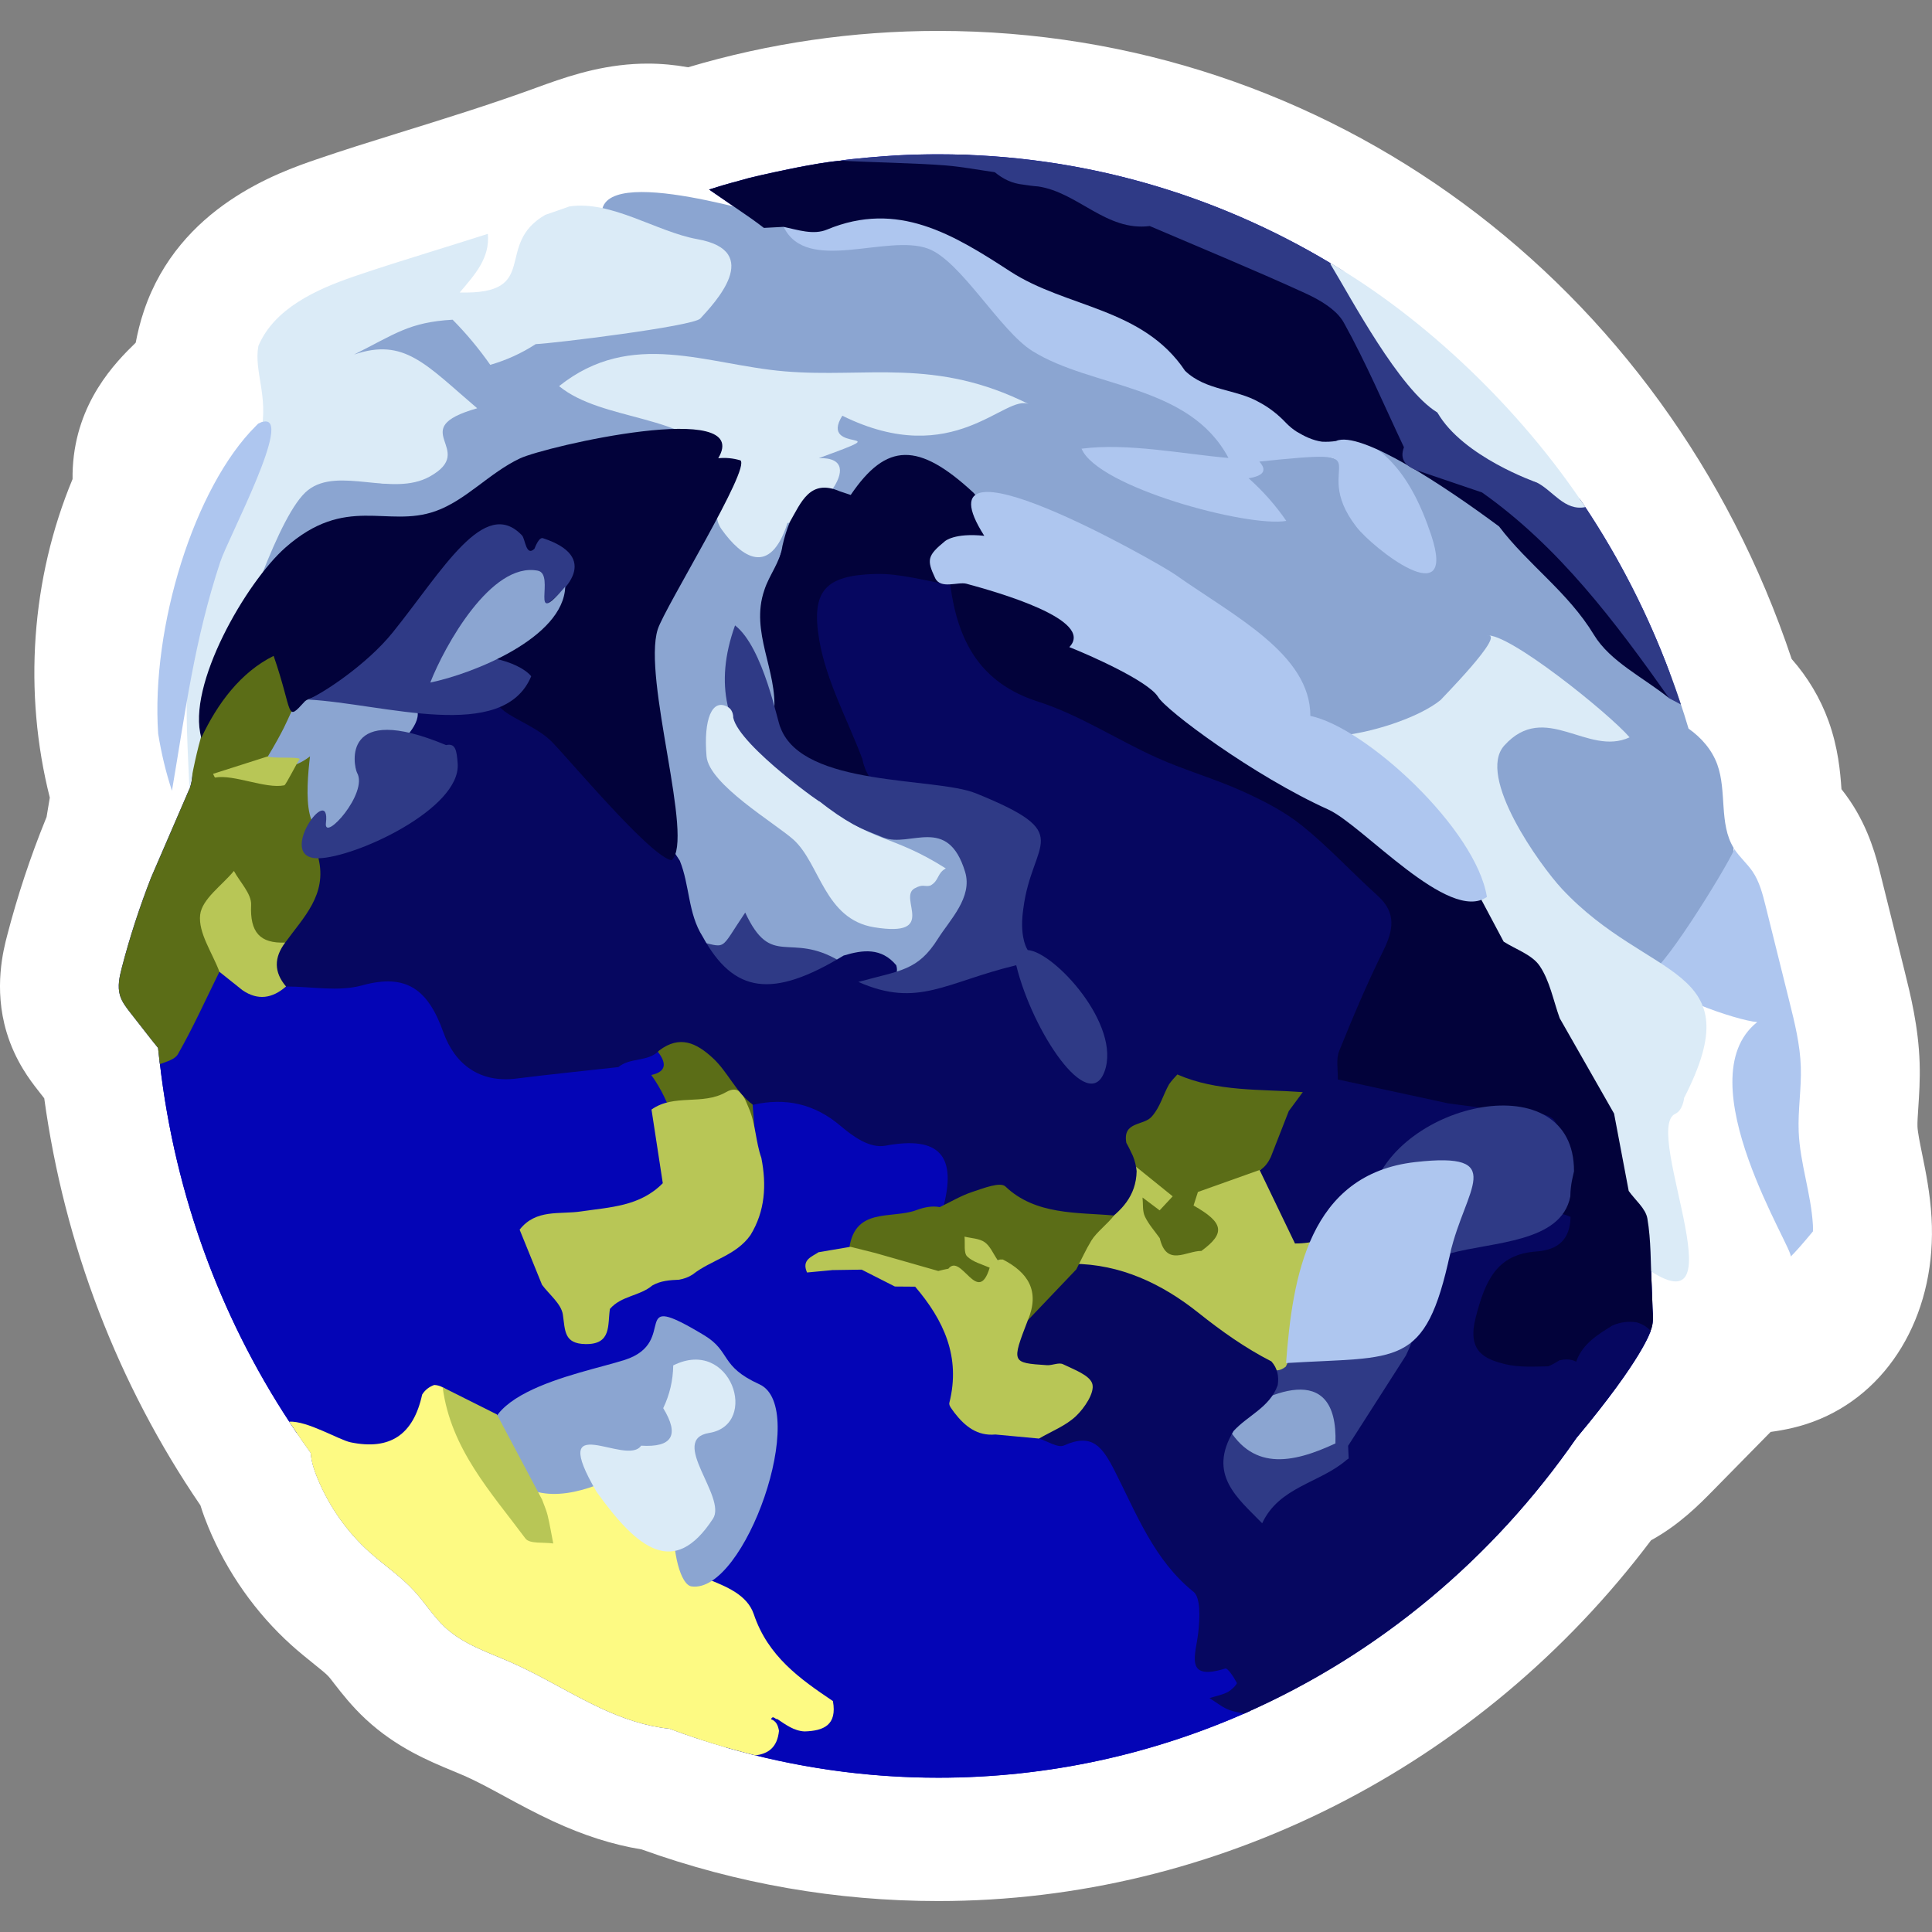 <?xml version="1.0" encoding="utf-8"?>
<!-- Generator: Adobe Illustrator 19.0.0, SVG Export Plug-In . SVG Version: 6.00 Build 0)  -->
<svg version="1.1" id="twinsun_icon" xmlns="http://www.w3.org/2000/svg" xmlns:xlink="http://www.w3.org/1999/xlink" x="0px"
	 y="0px" viewBox="0 0 500 500" style="enable-background:new 0 0 500 500;" xml:space="preserve" width="160px" height="160px">
<rect x="0" y="0" width="500" height="500" fill="#808080" stroke="none"/>
<style type="text/css">
	.st0{fill:#FFFFFF;}
	.st1{fill:#0405B6;}
	.st2{fill:#2F3A86;}
	.st3{fill:#5B6D17;}
	.st4{fill:#8BA5D1;}
	.st5{fill:#FDFA83;}
	.st6{fill:#AEC6EF;}
	.st7{fill:#DBEBF7;}
	.st8{fill:#B8C656;}
	.st9{fill:#02023A;}
	.st10{fill:#060760;}
</style>
<g id="group_2_">
	<path id="lining_2_" class="st0" d="M497.45,298.67c-0.56-2.76-1.15-5.61-1.21-7.14c-0.04-1.05,0.09-3.03,0.22-4.96
		c0.21-3.16,0.48-7.1,0.34-11.47c-0.3-9.36-2.33-17.52-3.96-24.07l-1.87-7.52l-4.23-16.98c-1.11-4.46-2.97-11.91-8-19.34
		c-0.74-1.1-1.48-2.08-2.17-2.95c-0.3-4.49-0.87-10.81-3.36-17.68c-2.13-5.88-5.36-11.28-9.53-16.02C431.07,72.95,343.4,8,242.83,8
		c-22.04,0-43.77,3.16-64.75,9.41c-3.47-0.63-6.97-0.95-10.49-0.95c-1.19,0-2.38,0.04-3.57,0.11c-10.1,0.63-18.49,3.68-25.23,6.13
		l-1.09,0.4c-11.34,4.11-22.84,7.68-35.01,11.46c-6.96,2.16-13.92,4.33-20.82,6.7c-9.69,3.33-35.43,12.19-44.57,39.04
		c-1.09,3.19-1.73,6.06-2.18,8.39c-5.29,5.14-15.37,15.38-16.28,32.33c-0.06,1.05-0.07,2.05-0.06,2.97
		C8.05,149.77,6,179.22,12.89,206.42c-0.3,1.68-0.58,3.36-0.84,5.03c-0.08,0.19-0.15,0.37-0.22,0.54
		c-3.96,9.74-7.31,19.85-9.96,30.05c-0.98,3.75-3.57,13.71-0.18,25.05c2.25,7.53,6.19,12.58,8.08,15l1.68,2.15
		c5.2,37.94,19.06,74.05,40.42,105.34c0.68,2.21,1.42,4.1,2.05,5.64c4.82,11.64,12.24,22.19,21.47,30.51
		c1.89,1.7,3.87,3.31,5.85,4.9c1.32,1.06,3.14,2.52,3.68,3.12c0.58,0.63,1.08,1.33,1.61,2.01c1.92,2.46,4.54,5.84,8.16,9.2
		c7.88,7.31,16.38,10.83,22.58,13.39c0.99,0.41,1.99,0.82,2.96,1.25c3.14,1.38,6.62,3.26,10.29,5.26c3.92,2.13,7.98,4.32,12.51,6.43
		c8,3.71,15.56,6.13,23,7.33c24.65,8.88,50.46,13.37,76.79,13.37c72.05,0,140.31-34.72,184.47-93.36
		c7.32-4.03,12.44-9.23,15.98-12.83l14.08-14.32c0.23-0.24,0.55-0.56,0.89-0.9c3.26-0.45,7.9-1.26,12.91-3.4
		c18.82-8,30.1-28.43,28.73-52.05C499.52,308.79,498.37,303.18,497.45,298.67z"/>
	<path id="background_bottom" class="st1" d="M427.68,338.52c-0.07-1.9-0.14-3.8-0.21-5.7c-0.07-1.26-0.11-2.52-0.15-3.78l0,0
		c-1.26-0.81-2.65-1.81-4.22-3.04c1.85,1.46-9.42-29.32-8.53-26.51c-2.7-8.52-6.24-11.85-10.05-21.32
		c-6.21-15.46-13.39-30.8-22.04-45.06c-10.65,2.39-30.47-19.88-38.74-23.61c-19.31-8.71-42.18-25.79-44.06-29.17
		c-2.63-4.16-18.01-10.92-22.96-12.87c6.79-7.04-18.64-14.25-26.63-16.4c-2.2-0.58-6.68,1.53-8.11-1.5
		c-2.21-4.71-1.97-5.79,2.54-9.5c0,0,2.44-2.22,10.18-1.4c-3.18-5-3.96-8.09-3.05-9.76c-0.84-0.13-1.67-0.28-2.52-0.39
		c-4.28-0.54-31.14,0.3-32.48-0.49c-0.57-0.33-1.07-0.66-1.55-0.99c-2.56,3.53-6.75,7.02-9.78,8.01c0.5,6.01-4.46,4.6-4.3,15.23
		c0.16,10.7,3.38,22.47,1.97,33.71c-3.71,0.41-12.65-12.63-12.97-11.8c3.12,2.35,1.77,9,0.61,15.67c4.6,8.04,24.1,21.64,21.26,19.37
		c4.09,3.26,7.37,5.32,10.36,6.86c3.19-5.54,42.53-0.56,23.73,28.31c-12.74,19.57-22.04,3.56-41.26,5.69
		c-34.92,3.87-33.57-19.47-37.66-48.25c-4.12-11.57-8.45-74.19,18.97-69.81c0.96-3.42,2.72-6.87,0.45-10.33
		c-2.4-3.67-5.98-6.07-10.09-7.89c-4.4,14.9-95.89,32.21-108.57,36.71c-3.8,9.62-7.1,19.68-9.03,24.37
		c-5.24,12.76-6.84,16-9.37,29.17c0.12-0.63,0.24-1.24,0.36-1.83c-0.06,1.35-0.25,2.68-0.77,3.96c-3.28,7.66-6.64,15.3-9.92,22.96
		c-2.95,7.57-5.49,15.32-7.54,23.21c-0.62,2.38-1.2,4.92-0.49,7.27c0.49,1.64,1.56,3.02,2.6,4.36c1.91,2.44,3.82,4.89,5.73,7.33
		c0.49,0.62,0.99,1.25,1.51,1.87c0.14,1.4,0.31,2.79,0.48,4.19c0,0,0.01,0,0.01,0c3.96,34.02,15.74,65.54,33.48,92.56c0,0,0,0,0,0
		c0.09,0.13,0.18,0.27,0.27,0.4c0.54,0.82,1.07,1.65,1.62,2.46c0.03,0.03,0.06,0.06,0.09,0.09c1.17,1.73,2.36,3.46,3.59,5.15
		c0,0.06,0,0.11,0,0.17c0.18,2.23,0.91,4.37,1.76,6.43c3,7.26,7.61,13.8,13.36,18.98c3.84,3.46,8.18,6.32,11.68,10.15
		c2.77,3.03,4.97,6.61,7.97,9.4c4.78,4.43,11.13,6.45,17.03,9.04c8,3.51,15.45,8.26,23.38,11.94c5.6,2.6,11.58,4.64,17.65,5.25
		c4.79,1.81,9.67,3.4,14.63,4.82c-0.02,0-0.03,0-0.05,0c0.27,0.08,0.55,0.15,0.82,0.22c1.2,0.34,2.4,0.66,3.6,0.98
		c1.02,0.27,2.03,0.54,3.05,0.8c0.09,0.02,0.17,0.05,0.26,0.07c0.01,0,0.01,0,0.02,0c15.16,3.75,30.97,5.77,47.24,5.77
		c28.07,0,54.8-5.93,79.11-16.6c0.01,0,0.03,0.01,0.04,0.01c0.32-0.14,0.64-0.3,0.96-0.44c0.21-0.09,0.43-0.18,0.64-0.28
		c-0.01,0-0.01-0.01-0.02-0.01c33.96-15.26,63.12-39.81,84.42-70.6c17.24-20.6,19.21-27.74,19.21-27.74
		c-0.01-0.01-0.02-0.01-0.02-0.02C427.98,342.41,427.8,340.71,427.68,338.52z"/>
	<path id="background_top" class="st1" d="M410.26,131.24c0,0-0.01,0-0.01,0c0,0,0.01,0.01,0.01,0.01
		c-5.39,1.09-8.34-4.28-12.53-6.39c0,0-19.16-6.62-25.72-18.11c-9.86-5.96-22.36-29.64-27.62-38.3c-0.12-0.24-0.07-0.3,0.05-0.27
		c-29.89-17.93-64.56-28.25-101.6-28.25c-3.6,0-7.17,0.09-10.73,0.28c-3.36,0.19-11.62,0.85-14.55,1.35c0.02,0,0.04,0,0.07,0
		c-4.03,0.37-8.04,1.18-8.92,1.32c-1.55,0.27-3.1,0.6-4.64,0.91c0,0-6.3,1.31-10.2,2.27c-2.83,0.83-5,1.27-10.36,2.99
		c1.77,1.23,4.11,2.83,6.37,4.38l10.69,2.7c2.8,0.45,5.54,0.83,8.24,1.19c32.36-7.04,33.92,1.22,65.11,15.11
		c16.51,7.35,31.53,14.55,45.69,25.21c13.17,9.92,24.61,10.85,34.03,16.66c0.24-1.4,2.38-2.19,7.84-1.86
		c9.17,0.55,35.11,26.33,39.98,32c6.28,7.32,19.84,18.34,30.76,29.96C426.51,159.05,419.11,144.59,410.26,131.24z"/>
	<g id="twinsun_1_">
		<path id="cloud22" class="st2" d="M365.62,345.96c0,0-34.1,3.78-37.23,8.13c-7.39,15.02,14.57,4.7,17.07,18.63
			c-10.09,2.23-19.58,0.63-28.47-4.79c-6.59,8.08-1.12,16.51,4.51,24.01c8.64,11.52,21.57-5.94,27.66-11.65
			C354.29,375.49,368.94,356.18,365.62,345.96"/>
		<path id="land11_1_" class="st3" d="M194.52,299.88c-0.96-1.55-2.42-2.98-2.79-4.67c-1.19-5.37-1.04-4.62-6.97-4.71
			c-5.4-0.09-10.77-2.16-16.15-3.36c-1.01-2.86-2.02-5.72-3.03-8.58c2.04-2.35,2.89-5.17,2.99-8.27c3.42-7.44,8.28-8.89,14.25-3.21
			c5.27,5.01,12.63,8.7,11.89,18.04c3.12,3.11,2.99,6.95,2.28,10.93C196.54,297.58,195.71,298.86,194.52,299.88z"/>
		<path id="cloud21" class="st4" d="M345.61,373.56c-11.29,5.25-22.03,7.35-28.62-5.63C327.48,360.45,346.37,351.49,345.61,373.56
			C329.93,380.85,346.04,361.18,345.61,373.56z"/>
		<path id="water7" class="st1" d="M191.4,452.03c0.94,0.35,1.89,0.7,2.83,1.05C193.21,452.93,192.22,452.73,191.4,452.03
			c-1.19,0.07-2.38,0.14-3.56,0.21c17.49,5.09,35.93,7.84,55,7.84c28.7,0,56-6.19,80.76-17.31c-5.15-2.71-0.1-8.08-2.84-12.18
			c-8.52-12.73-14.94-26.88-22.6-40.21c-7.49-13.06-13.68-24-30.22-21.69c-3.57-0.66-7.07-0.58-10.41,1.1
			c-0.32,0.24-0.63,0.5-0.95,0.74c-2.64-1.84-5.28-3.68-7.92-5.52c-0.58-3.54-2.72-9.36-1.5-10.26c12.18-8.98,1.85-12.13-3.54-16.59
			c-2.13-1.76-4.31-3.44-6.47-5.16c-1.46-1.43-2.93-1.69-4.41-0.86c-2.05-2.96-5.41-3.48-8.47-4.59c-2.48-0.73-5.03-0.92-7.61-1.15
			c-1.55,0.03-3.03,0.22-4.59,0.56c-2.57-1.77,0.88-1.65,0.67-2.65c0.01-0.01,0.02-0.03,0.03-0.04c2.65,0.7,5.37,1.85,7.37-1.6
			c3.42-1.71,6.74-3.67,10.27-5.05c1.06-0.41,2.14-0.74,3.23-1.05c2.24,0.1,4.51-0.37,6.73-1.71c0.95-0.81,3.2-1.89,4.15-2.7
			c2.64-3.87,4.78-7.14,6.44-11.42c2.64-6.77-1.14-11.73-7.38-9.01c-12.05,5.27-21.21,0.33-29.54-7.04
			c-7.17-6.35-13.01-6.19-19.32,0.44c0.32,4.13,0.65,8.26,0.97,12.39c-0.44,0.77-0.83,1.56-1.16,2.38
			c-1.15,6.91-2.29,13.82-3.44,20.72c-4.6,3.89-13.41-0.09-15.33,8.83l-0.66-0.6c-2.11,0.62-4.27,1.02-6.41,1.51
			c-2.46,1.91-4.92,3.82-7.37,5.72c-0.82,0.09-1.67,0.23-2.54,0.45c-4.32,3.36-8.42,6.69-12.05-1.06c-1.27-2.71-3.58-4.41-6.23-5.5
			c-0.16-4.33-3.09-7.86-4.1-11.96c9.08-1.14,18.23-1.91,27.12-3.92c2.02-0.46,3.7-2.52,5.36-4.66c1.12-0.68,2.23-1.47,3.31-2.38
			c3.51-5.37,3.22-11.22,2.03-17.18c-1.26-4.24-3.13-8.13-5.67-11.66c4.4-0.93,4.22-3.64,0.03-7.92c-1.72,1.19-3.44,2.38-5.16,3.57
			c-1.27-0.57-2.62-0.96-4.05-1.18c-3.34-0.43-6.76-0.6-9.95,0.33c-15.55,4.53-27.92,2.11-35.56-14.75
			c-2.71-5.98-8.76-8.98-15.71-7.83c-7.05,1.17-14.28,0.36-21.28,2.19c-1.34,0.52-2.55,1.23-3.64,2.19
			c-0.18,0.17-0.34,0.38-0.5,0.58c-2.79,0.24-5.58,0.48-8.36,0.72c-0.17-0.64-0.4-1.23-0.8-1.7c-1.77-2.22-3.93-3.62-6.82-3.53
			c-9.69,4.64-9.15,16.65-15.44,23.73c4.01,35.52,16.53,68.35,35.46,96.19c1.08,1.14,2.16,2.27,3.27,3.39
			c1.38,0.17,2.84,0.1,4.13,0.54c18.92,6.42,23.08,4.18,28.03-15.18c0.55-1.1,1.2-0.88,2.19-0.12l0.09,0.04
			c3.91,5.32,8.37,9.29,15.6,8.12c5.58-1.03,11.26-0.68,16.87-1.25c15.01-1.51,21.32-7.78,23.04-23.04
			c1.52,2.12,3.04,4.23,4.56,6.35c2.92,3.36,5.91,3.38,8.94,0.94c0.41,0.39,0.85,0.69,1.34,0.91c-0.29,0.85-0.33,1.73-0.05,2.63
			c0.64,1.59,1.47,3.05,2.51,4.38c1.18,1.24,2.41,2.29,4.23,1.33c2.76,2.67,5.51,5.34,8.27,8.01c-0.38,0.1-0.76,0.18-1.16,0.37
			c-11.03,11.88-6.65,31.47-19.67,42.35c7.96,3.13,14.48,6.86,16.96,16.93c1.93,7.87,8.74,12.49,17.26,12.74
			c-2.46,1.93-4.92,3.86-7.38,5.78c-1.9-1-3.81-2.01-5.71-3.01c-2.33,0.38-4.66,0.76-7,1.14c2.01,0.5,4.03,1,6.04,1.5
			C201.56,454.31,193.65,449.47,191.4,452.03z"/>
		<path id="land11" class="st5" d="M195.09,417.78c-1.74-5.15-7.26-7.21-12.09-9.19c-2.87-1.23-3.52-6.5-5.27-9.16
			c-1.03-1.6-3.79,0.18-5.05-1.25c-4-3.24-7.13-7.47-11.18-10.66c-1.6-0.87-3.24-1.62-4.87-2.42c-1-0.6-1.99-1.2-3.02-1.73
			c-0.54-0.28-1.08-0.57-1.63-0.84c-1.01-1.48-2.01-2.96-3.02-4.44c-0.06,1.29-0.11,2.57-0.17,3.86c-0.02,0-0.04,0-0.06,0
			c-0.91,0.68-2.65-0.26-3.1,0.83c-0.46,1.7-1.42,1.97-3.26,1.56c-3.6-1.03-3.32,2.42-4.39,4.03c-0.56,3.17-0.33,5.72-3.03,2.72
			c-8.23-9.14-12.65-20.75-18.99-31.1c-1.14-0.92-2.2-1.5-3.58-1.56c-1.31,0.47-2.37,1.27-3.13,2.49
			c-2.27,10.43-8.35,14.46-18.52,12.35c-2.97-0.62-11.33-5.66-15.88-5.33c1.8,2.74,3.64,5.46,5.56,8.1c0,0.06,0,0.11,0,0.17
			c0.18,2.23,0.91,4.37,1.76,6.43c3,7.26,7.61,13.8,13.36,18.98c3.84,3.46,8.18,6.32,11.68,10.15c2.77,3.03,4.97,6.61,7.97,9.4
			c4.78,4.43,11.13,6.45,17.03,9.04c8,3.51,15.45,8.26,23.38,11.94c5.6,2.6,11.58,4.64,17.65,5.25c7.25,2.74,14.71,5.02,22.32,6.9
			c3.11-0.46,5.58-1.88,6.04-6.36c-0.24-1.4-0.72-2.54-2.08-3.01c0.59-1.16,1.16,0.16,1.63-0.05c2.12,1.4,4.28,3.08,7.07,3.21
			c4.9-0.14,8.47-1.61,7.34-7.85C207,434.47,198.77,428.68,195.09,417.78z"/>
		<path id="cloud20" class="st4" d="M448.66,219.43c-3.82-6.23-1.71-14.66-4.23-21.59c-1.39-3.83-4.15-6.96-7.44-9.28
			c-1.41-4.79-3.02-9.5-4.75-14.14c-10.93-11.63-24.5-22.66-30.78-29.98c-4.87-5.67-30.81-31.45-39.98-32
			c-22.92-1.38,12.29,16.8,3.58,18.69c-0.71,0.15,5.25,11.31-1.73,12.49c-9.34,1.58-6.81-14.85-9.39-16.81
			c-7.3-5.53-2.44-8.85-18.21-9.45c-19.74-0.75-12.98,6.47-11.52,14.28c0.36,1.96-36.54-12.05-38.82-14.64
			c15.29,9.86,48.83,6.83,27.3-9.97c-8.43-6.57-24.77-9.29-32.13-12.84c-13.3-6.42-18.8-17.28-30.59-25
			c-15.75-10.31-31.36-10.13-49.38-13.05c-4.03-0.65-51.77-15.79-44,2.74c3.47,8.29,20.38,1.54,24.7,11.12
			c6.17,13.7-32.28,12.82-38.62,13.47c-12.2,1.26-18.97-2.05-29.17-1.57c-6.76,0.32-30.81,11.24-29.13,11.54
			c6.74,0.7,12.87,6.98,18.3,1.56c-5.17,11.46,10.87,8.93,18.38,9.28c-7.06,3.21-15.33,5.83-6.62,15.83
			c-10.61,7.19-22.07,7.26-26.38-3.81c-11.84,9.38-21.34,17.07-20.23,32.24c16.18-5.75,162.27-32.63,87.7-48.42
			c6.03,0.6,90.39-5.69,102.17,5.62c-17.42,9.87-24.89,0.53-41.77,1.1c2.35,7.08-12.71,13.33,0.76,21.21
			c1.35,0.79,28.2-0.05,32.48,0.49c25.31,3.16,47.06,18.13,67.15,34.75c20.71,17.14,23.01,36.71,52.07,22.53
			c22.87-11.16,21.7-20.96,43.3,2.38c-48.32-15.13-18.01,45.27,2.82,57.2C440.71,260.4,447.78,241.5,448.66,219.43z"/>
		<path id="cloud19" class="st4" d="M167.08,199.85c-4.22-11.86-8.68-77.36,21.07-69.37c0.25,17.31,14.06,13.95,15.84-1.02
			c4.41,12.89-3.15,7.74-2.96,20.81c0.16,10.7,3.38,22.47,1.97,33.71c-3.71,0.41-12.65-12.63-12.97-11.8
			c5.47,4.12-2.79,21.47,0.28,28.93c1.74,4.23,10.12,6.92,12.27,9.81c10.52,14.11,14.26,20.82,31.94,27.73
			c1.9-5.5,0.2-8.77-5.11-9.8c0.11-4.35,7.54-0.12,5.3-6.18c-42.09-14.78,36.37-18.81,11.28,19.73
			c-12.74,19.57-22.04,3.56-41.26,5.69C169.82,251.98,171.16,228.63,167.08,199.85z"/>
		<path id="land10" class="st3" d="M85.03,226.41c-0.33-1.25-0.86-2.35-1.66-3.36c-0.15-1.47-2.16-1.06-2.3-1.87
			c0.15-1.07,0.16-2.13-0.01-3.18c-0.3-2.35-0.22-4.71,0.14-7.04c1.19-5.39,2.92-10.83-0.98-15.9c-2.5-1.64-5.05-1.92-7.71-0.39
			c-0.65,0.81-1.4,1.37-2.21,1.81c0.73-0.57,1.41-1.2,1.96-1.97c0.2-4.72,2.8-8.52,4.39-12.67c0.34-1.36,0.55-2.76,0.57-4.16
			c-0.31-5.03-1.19-9.87-7.16-10.55c-5.21-0.6-8.72,2.67-11.38,6.84c-3.04,4.76-3.44,11-7.67,15.14c-2.7,4.74-0.04,10.25-2,15.09
			c-3.28,7.66-6.64,15.3-9.92,22.96c-2.95,7.57-5.49,15.32-7.54,23.21c-0.62,2.38-1.2,4.92-0.49,7.27c0.49,1.64,1.56,3.02,2.6,4.36
			c1.91,2.44,3.82,4.89,5.73,7.33c0.49,0.62,0.99,1.25,1.51,1.87c0.14,1.4,0.31,2.79,0.48,4.19c1.87-0.68,3.91-1.24,4.68-2.59
			c3.92-6.88,7.2-14.16,10.72-21.3c1.77-3.9-0.03-7.71-0.27-11.56c-0.15-2.44-0.52-5.65,2.11-6.4c3.21-0.91,3.32,2.67,3.93,4.78
			c1.86,6.38,5.69,8.7,11.85,6.7C81.05,240.73,85.97,235.39,85.03,226.41z M63.99,198.54c-0.99,0.35-1.76,0.42-2.26,0.34
			c0.71-0.14,1.56-0.27,2.47-0.58c1.34-0.46,2.72-0.76,4.11-0.99C66.88,197.76,65.39,198.04,63.99,198.54z"/>
		<path id="cloud18" class="st6" d="M469.18,317.05c-0.47-8.14-3.34-15.99-3.68-24.14c-0.23-5.59,0.73-11.17,0.55-16.76
			c-0.18-5.81-1.59-11.5-3-17.13c-2.03-8.17-4.07-16.33-6.1-24.5c-0.78-3.12-1.59-6.32-3.37-8.95c-1.41-2.07-3.35-3.72-4.72-5.81
			c-2.08,4.93-20.31,34.39-22.16,31.68c1.64,5.52,22.96,12.72,28.07,13.07c-18.86,14.98,9.93,59.58,8.63,60.71
			c0.82-0.71,3.39-3.62,5.79-6.54C469.19,318.14,469.21,317.59,469.18,317.05z"/>
		<path id="cloud17" class="st7" d="M180.45,61.89c0.01,0,0.02,0,0.03,0C180.46,61.9,180.46,61.89,180.45,61.89
			c-10.45-1.86-22.25-10.1-33.11-8.46c-2.07,0.75-4.15,1.46-6.23,2.18c-13.5,7.78-0.85,20.66-22.14,20.09
			c3.97-4.67,7.86-8.95,7.28-15.18c-4.91,1.57-9.82,3.1-14.74,4.63c-6.67,2.07-13.35,4.15-19.96,6.42
			c-9.84,3.38-20.59,8.3-24.68,17.96c-1.22,6.52,2.69,13,0.66,22.49c-2.4,11.19-8.67,22.26-12.56,33.9
			c-8.22,24.55-6.91,35.81-5.94,58.27c2.79-15.02,4.26-17.87,9.78-31.3c3.85-9.36,13.17-40.05,20.93-46.07
			c7.95-6.17,21.85,1.87,31.48-3.49c12.7-7.07-6.84-12.23,12.28-17.67c-13.32-11.34-18.83-18.34-31.87-13.9
			c10.63-5.32,14.25-8.38,25.51-9.02c3.57,3.61,6.81,7.5,9.74,11.68c4.17-1.2,8.09-2.98,11.76-5.36c4.15-0.14,40.75-4.59,42.61-6.63
			C184.77,78.58,197.85,64.98,180.45,61.89z M179.92,61.8C178.7,61.58,179.06,61.65,179.92,61.8L179.92,61.8z"/>
		<path id="cloud16" class="st7" d="M266.39,104.66c-24.37-12.27-42.16-6.76-63.37-8.56c-20.14-1.7-39.56-11.13-58.33,3.83
			c11.34,9.29,33.48,7.07,41.81,19.78c3.81,5.81-3.78,11.62,0.24,17.27c5.13,7.21,12.52,12.47,17.07-1.64
			c6.02,0.03,21.87-17.12,8.1-16.78c22.24-8.06-0.32-0.77,6.08-10.97C247.04,121.92,260.22,101.55,266.39,104.66z"/>
		<path id="cloud15" class="st7" d="M433.55,288.26c-8.91,4.05,19.24,61.19-10.44,37.75c1.85,1.46-9.42-29.32-8.53-26.51
			c-2.7-8.52-6.24-11.85-10.05-21.32c-13.25-32.98-30.8-65.51-58.06-87.79c7.69-0.53,20.65-4.5,26.46-9.31
			c-0.81,0.67,17.36-17.5,11.88-16.6c5.44-0.89,31.52,20.07,36.93,26.34c-10.85,5.06-21.87-9.58-32.43,2.12
			c-7.25,8.03,9.22,30.98,14.93,37.11c22.57,24.18,49.37,19.47,31.61,54.08C435.86,284.12,435.55,287.35,433.55,288.26z"/>
		<path id="cloud14" class="st4" d="M196.53,358.25c13.11,5.96-3.75,54.3-17.57,52.31c-5.53-0.8-9.13-32.47,6.67-45.89
			c-11.91,9.13-41.77,33.52-55.4,15.47c-14.27-18.9,20.04-24.52,31.46-28.2c14.45-4.66,0.19-18.64,20.56-6.37
			C189.26,349.8,186.2,353.56,196.53,358.25z"/>
		<path id="land9" class="st8" d="M128.59,366.05c3.89,7.33,7.79,14.67,11.68,22c0.49,1.36,1.11,2.69,1.45,4.09
			c0.58,2.41,0.98,4.87,1.46,7.31c-2.46-0.38-6.1,0.18-7.2-1.29c-8.9-11.96-19.31-23.15-21.42-39.14
			C119.24,361.37,123.92,363.71,128.59,366.05z"/>
		<path id="land8" class="st8" d="M140.28,332.51c-1.93-4.76-3.86-9.51-5.8-14.27c4.22-5.42,10.38-3.9,15.86-4.72
			c7.5-1.12,15.27-1.27,21.19-7.31c-0.97-6.35-1.95-12.71-2.92-19.06c5.84-4.15,13.21-1.01,19.3-4.51c3.69-2.12,4.7,1.41,5.88,4.13
			c1.79,4.12,1.77,8.71,3.25,12.9c1.37,7.01,0.99,13.76-2.82,19.98c-3.76,5.32-10.21,6.43-14.97,10.2c-1.08,0.7-2.27,1.12-3.51,1.34
			c-2.37,0.1-4.75,0.25-6.91,1.49c-3.28,2.77-8.03,2.64-10.98,6.07c-0.64,4.11,0.5,9.22-6.33,9.1c-5.57-0.1-5.24-3.44-5.85-7.63
			C145.26,337.43,142.17,335.06,140.28,332.51z"/>
		<path id="land7" class="st8" d="M73.82,243.94c0.07,3.8,0.13,7.6,0.2,11.39l0.03-0.05c-3.55,3.11-7.3,3.73-11.32,0.97
			c-1.98-1.58-3.96-3.17-5.94-4.75c-1.85-4.94-5.52-10.1-4.99-14.75c0.47-4.08,5.64-7.59,8.74-11.35c1.58,2.93,4.58,5.93,4.45,8.78
			C64.66,241.28,67.26,244.19,73.82,243.94z"/>
		<path id="land6" class="st8" d="M286.92,314.88c1.55-4.96,3.11-9.92,4.66-14.87c7.09-3.71,10.15,0.91,12.68,6.61
			c0.19,2.09-0.61,3.82-1.91,5.31c-2.58,2.37-1.87,4.69,0.22,6.96c1.86,1.46,3.8,2.18,6,1.07c2.57-2.89-0.34-5.27-0.66-7.89
			c-0.06-0.68-0.09-1.33-0.13-2.01c0.31-1.41,0.91-2.63,1.77-3.75c4.89-5.22,10.2-8.31,17.09-3.78
			c4.49,6.16,11.41,11.49,13.27,19.12c-1.26,10.32-2.25,22.23-7.14,32.02c-1.37,1.14-2.84,1.28-4.4,0.44
			c-4.44-1.49-10.67-1.56-12.99-4.73c-9.47-12.9-24.14-14.8-36.84-20.86C276.8,321.85,276.8,321.85,286.92,314.88z"/>
		<path id="land5" class="st3" d="M339.73,279.16c-13.13-1.12-26.25-2.24-39.38-3.35c-0.33,0.98-0.66,1.96-0.99,2.94
			c-0.86,2.69-1.72,5.38-2.58,8.07c-1.82,0.37-3.65,1.12-5.46,1.06c-8.62-0.27-7.84,3.63-3.91,9.08c1.92,0.44,3.33,1.62,4.46,3.23
			l-0.28-0.19c3.97,3.2,7.93,6.41,11.9,9.61c-1.13,1.21-2.25,2.42-3.38,3.63c-1.47-1.11-2.94-2.21-4.42-3.32
			c0.17,1.64-0.06,3.47,0.59,4.87c0.96,2.05,2.54,3.78,3.86,5.65c1.77,7.52,6.89,3.25,10.78,3.3c6.28-4.6,5.81-7.32-2.03-11.75
			c0.38-1.17,0.76-2.34,1.13-3.51c5.32-1.9,10.64-3.79,15.96-5.69c0.74-0.11,1.49-0.21,2.23-0.33c1.38-0.66,2.57-1.59,3.53-2.82
			c2.51-3.94,5.58-6.21,2.57-10.16c0.4-0.09,1.11-1.95,1.5-2.05C340.53,286.75,342.63,285.91,339.73,279.16z"/>
		<path id="cloud13" class="st6" d="M370.41,138.54c-11-33.2-28.38-24.03-50.8-40.91c-14.17-10.66-29.18-17.86-45.69-25.21
			c-33.02-14.7-32.81-23.11-71.12-13.72c5.95,12.36,26.82,1.68,37.44,5.67c8.45,3.17,18.57,21.27,26.98,26.5
			c15.5,9.64,40.54,8.53,50.71,27.65c-11.86-1.03-26.01-3.94-38.02-2.4c4.08,9.96,43,20.43,52.99,18.69
			c-2.82-4.09-6.08-7.77-9.76-11.04c3.91-0.61,4.83-2.05,2.77-4.31c34.34-3.6,12.22,0.2,25.12,16.88
			C355.34,141.93,377.22,159.08,370.41,138.54C368.6,133.05,371.99,143.29,370.41,138.54z"/>
		<path id="cloud12" class="st6" d="M57.02,145.37c2.02-6.13,19.25-38.43,10.97-36.19c-0.07-0.04-0.41,0.07-1.18,0.46
			c-0.27,0.25-0.44,0.44-0.58,0.59c-15.93,15.81-27.17,51.98-25.3,79.63c0.81,5.02,1.98,9.97,3.57,14.79
			C48.02,184.01,50.27,165.79,57.02,145.37z"/>
		<path id="water6" class="st9" d="M427.68,338.52c-0.07-1.9-0.14-3.8-0.21-5.7c-0.31-5.84-0.15-11.76-1.13-17.47
			c-0.44-2.59-3.15-4.76-4.83-7.13c-1.26-6.68-2.53-13.35-3.79-20.03c-4.69-8.23-9.38-16.45-14.07-24.68
			c-1.65-4.57-2.56-9.67-5.18-13.53c-1.98-2.92-6.14-4.25-9.33-6.29c-2.03-3.82-4.07-7.64-6.1-11.47
			c-10.22,2.55-11.84-10.11-19.59-11.94c-0.93-0.23-1.86-0.46-2.79-0.69c-0.38-0.94-0.76-1.87-1.13-2.81
			c0.17-7.87-2.22-12.16-10.55-8.11c-2.83-1.32-5.65-2.65-8.48-3.97c-4.72-2.4-12.05-3.65-13.59-7.44
			c-2.7-6.63-7.86-9.17-12.26-13.18c-1.93-2.89-5.69-3.4-7.63-6.27c-1.23-0.18-2.45-0.35-3.68-0.53c-0.51-0.4-1.02-0.79-1.53-1.19
			c0.51-0.15,1.01-0.32,1.52-0.52c-0.04-1.3-0.08-2.6-0.12-3.9c-1.69,0.25-3.39,0.5-5.08,0.75c-0.08-0.11-0.18-0.21-0.26-0.33
			c-0.81-1.02-1.69-1.98-2.66-2.84c-2.16-1.26-4.4-0.18-6.6-0.27c-1.54-0.06-3.17,0.73-4.63-0.4c1.87-0.25,3.39-1.13,4.45-2.78
			c-0.77-1.84-1.08-4.71-2.38-5.33c-5.61-2.64-11.5-4.62-17.29-6.85c-0.58-0.48-1.19-0.86-1.82-1.18c0.5-0.1,1-0.26,1.51-0.48
			c1.43-0.8,2.86-1.6,4.29-2.4c-1.06-0.51-2.09-1.36-3.19-1.45c-2.14-0.17-4.32,0.06-6.48,0.13c-0.71,0.83-0.92,1.73-0.65,2.69
			c-0.36-0.08-0.72-0.17-1.08-0.25c-3.97-0.54-7.77-2.28-11.89-1.65c-1.2,0.39-2.24,1.04-3.14,1.93c0.18-0.33,0.41-0.62,0.54-1
			c-0.03-1.08-0.24-2.08-0.58-3.03c1.97,0.57,3.9,0.17,5.75-1.93c0.48-1.15,0.42-2.21-0.29-3.27c-1.39-0.26-1.82-1.24-0.75-1.88
			c0.19-0.11,0.32-0.2,0.42-0.28c-0.07,0.19-0.01,0.5,0.55,0.86c1.02,0.26,2.07,0.06,3.05-0.57c0.75-1.1,0.89-2.26,0.31-3.48
			c-0.53-1.57-1.05-3.15-1.58-4.72l0.35-0.45c-0.19-1.55-1.19-2.6-2.13-3.68c-14.27-13.22-22.55-13.08-31.79,0.56
			c-0.95-0.32-1.9-0.64-2.85-0.95c-7.71-3.33-9.99,2.88-12.91,7.95c-0.81,2-1.44,4.05-1.91,6.16c-0.58,4.26-3.42,7.5-4.68,11.45
			c-3.77,10.9,3.47,20.87,2.52,31.52c-0.12,2.26-0.02,4.51,0.54,6.71c1.98,5.57,5.55,9.24,11.31,10.36
			c4.75,0.18,10.92,4.14,13.94,0.18c1.91-8.69-7.08-19.88-9.09-27.26c-4.37-16.11,0.12-22.44,16.01-21.29
			c3.73,0.27,7.43,1.57,11.17,0.19c0.45-0.22,0.77-0.55,1.12-0.87c-2.85,4.34-1.06,8.66,0.64,13.01
			c4.28,10.99,13.26,15.8,22.98,20.78c26.48,13.55,57.62,17.73,78.25,43.52c5.67,7.09,8.19,11.17,4.68,20.22
			c-3.9,10.04-12.12,19.77-6.56,32.08c8.67,7.3,17.91,9.8,28.06,4.5c6.25,9.36,17.41,3.14,25.44,6.91c0.99,0.86,1.91,1.79,2.85,2.73
			c0.77,1.04,1.49,2.11,2.24,3.15c0.47,0.73,0.97,1.44,1.5,2.12c-0.79,4.07-1.26,11.55-1.97,12.56c-2.55,5.62-8.31,5.93-12.79,8.38
			c-8.78,4.78-15.71,18.53-11.54,25.71c5.7,9.81,14.73,10.85,24.4,5.69c1.95-0.01,3.89-0.03,5.84-0.04
			c2.89-3.14,9.56-6.71,12.83-9.89c0.05,0.15,0.09,0.31,0.14,0.46c1.19,0.22,3.54,0.36,4.73,0.58
			C428.01,342.58,427.8,340.83,427.68,338.52z"/>
		<path id="cloud11" class="st7" d="M183.55,370.84c13.13-2.14,5.63-24.96-9.32-17.47c-0.05,3.86-0.91,7.55-2.59,11.06
			c4.26,6.98,2.35,10.21-5.72,9.71c-3.8,5.6-24.44-10.13-11.52,11.96c10.61,14.77,20.04,22.38,30.12,6.94
			C188.18,387.43,172.97,372.56,183.55,370.84C188.68,370,174.98,372.24,183.55,370.84z"/>
		<path id="cloud10" class="st2" d="M180.12,243.46c8.32,1.85,5.83,2.91,12.74-7.29c6.83,14.68,11.42,4.79,24.41,12.54
			C210.6,260.68,177.4,263.54,180.12,243.46C182.38,243.96,178.77,253.41,180.12,243.46z"/>
		<path id="water5" class="st10" d="M407.99,372.15c-21.64,31.27-51.36,56.13-86.01,71.33c-1.33-0.24-2.67-0.55-3.64-0.87
			c-1.91-0.63-3.56-2.07-5.33-3.15c1.57-0.49,3.24-0.8,4.69-1.54c0.99-0.5,2.54-2.09,2.4-2.37c-0.76-1.45-2.36-3.93-3.01-3.73
			c-10.75,3.33-7.6-3.59-6.97-9.42c0.38-3.49,0.67-8.9-1.24-10.44c-10.19-8.18-14.73-20.15-20.36-31.22
			c-3.26-6.41-5.86-9.92-13.15-6.66c-1.61,0.72-4.28-1.12-6.47-1.78c-0.08-3.32,2.21-5.18,4.17-7.24c3.92-4.13,2.88-6.85-2.31-7.93
			c-10.37-2.15-11.87-8.05-6.95-16.91c3.55-5.59,7-11.31,13.85-13.15c12.3,0.07,23.03,5.14,32.44,12.64
			c6.03,4.8,12.16,9.16,18.94,12.62c1.56,1.76,1.99,3.85,1.63,6.16c-2.07,5.77-7.73,7.8-11.43,11.87
			c-6.81,11.31,1.05,17.32,7.41,23.86c4.42-9.5,14.99-10.4,21.89-16.43c0.18-0.09,0.32-0.24,0.5-0.34c-0.05-1.09-0.1-2.18-0.15-3.27
			c4.99-7.79,9.98-15.59,14.96-23.38c4.54-9.04,4.09-19.98,10.01-28.52c3.78-4.25,8.82-4.99,13.96-5.48
			c6.27,0.07,12.08-5.08,18.64-1.85c-0.13,6.03-3.42,8.55-8.91,8.94c-10.22,0.73-13.2,7.61-15.63,17.04
			c-2.24,8.69,2.06,10.75,7.61,12.11c3.57,0.87,7.39,0.63,11.18,0.56c0.95-0.42,1.89-0.91,2.82-1.53c1.58-0.39,3.06-0.37,4.38,0.34
			c1.63-4.63,5.53-6.98,9.4-9.38c2.01-0.87,4.09-1.14,6.25-0.81c1.4,0.39,2.61,1.12,3.64,2.18
			C427.2,344.42,425.23,351.56,407.99,372.15z"/>
		<path id="water4" class="st10" d="M285.42,316.76c4.73-3.31,8.63-7.18,8.74-13.68c-0.14-1.36-0.45-2.65-0.97-3.93
			c-0.54-1.15-1.06-2.26-1.69-3.37c-1.04-5.65,4.52-4.37,6.58-6.82c2.17-2.41,2.92-5.64,4.5-8.39c0.64-0.89,1.37-1.71,2.12-2.5
			c10.32,4.52,21.52,3.77,32.46,4.57c-1.21,1.64-2.42,3.28-3.63,4.91c-1.55,3.97-3.1,7.93-4.65,11.9c-0.64,1.36-1.49,2.54-2.74,3.36
			l-0.15-0.01c3.05,6.34,6.1,12.68,9.15,19.01c9.28,0.05,15.37-5.17,19.88-12.99c7.39-10.17,16.66-16,29.43-13.79
			c6.27-1.03,12.79,4.18,18.91-0.82c0.14-6.6-4.48-5.77-8.59-6.17c-6.67-0.65-13.31-1.64-19.97-2.49
			c-9.53-2.06-19.05-4.13-28.58-6.19c0.08-2.46-0.5-5.21,0.35-7.33c3.52-8.74,7.19-17.43,11.36-25.85
			c2.69-5.43,3.55-9.93-1.43-14.41c-6.59-5.93-12.64-12.56-19.52-18.09c-4.65-3.74-10.15-6.53-15.59-8.98
			c-7.16-3.23-14.78-5.36-21.95-8.59c-10.36-4.66-20.11-11.12-30.8-14.54c-15-4.8-20.77-15.62-22.72-30.23
			c-6.49-1-13.01-3-19.46-2.8c-12.74,0.39-16.65,4.18-14.43,17.13c1.82,10.6,7.29,20.52,11.14,30.73
			c1.95,10.14,12.33,10.35,17.85,16.29c5.62,0.97,12.11,4.39,13.86-5.38c3.47,3.97,5.88,10.21,12.57,7.26
			c-0.23,0.91-0.33,1.87-0.26,2.88c1.66,3.23,0.65,5.73-1.87,7.82c-1.25,4.22-3.01,8.26-4.21,12.5c0.55,4.25,0.13,8.74,2.85,12.44
			c6.71,3.71,13.43,7.4,16.33,15.47c0.48,1.33,1.9,3.06,0.97,3.92c-0.99,0.91-2.07-1.02-3.04-1.81
			c-6.34-5.16-12.17-10.79-15.38-18.73c-4.71-1.83-9.19-0.12-13.7,1.05c-6.83,2.15-12.81,7.75-20.78,5.52
			c-0.68-0.62-0.98-0.38-1.1-0.13c0.01-0.1,0.03-0.2,0.04-0.38c0.17-2.16,2.81-0.26,3.72-1.67c1.04-1.01,1.36-2.23,0.93-3.65
			c-3.87-4.62-8.67-4-13.61-2.51c-18.44,11.21-28.45,9.84-36.52-4.95c-3.79-5.95-3.31-13.27-5.89-19.6
			c-2.97-4.43-5.64-9.65-9.33-12.85c-11.93-10.33-20.71-25.44-37.8-28.37c-3.08-0.5-6.14-0.81-9.19,0.29
			c-1.23,0.14-1.23,2.49-2.39,1.85c-0.87-0.47,0.56-2.39-0.67-3.3c-4.67-3.02-8.57-1.2-12.2,2.2c-1.71,2.21-3.03,4.55-2.16,7.55
			c2.83,3.64,8.47,3.42,10.51,8.2c0.74,4.22-1.88,5.44-5.08,6.16c-5.2,1.18-9.52,4.12-13.61,7.48c-2.97,3.47-6.11,6.73-10.24,8.72
			c-0.45,0.48-0.9,0.95-1.36,1.42c2.32,9.47-3.89,15.33-8.58,21.82c-2.93,3.86-2.99,7.66,0.2,11.39c6.61,0,13.58,1.41,19.74-0.3
			c11.57-3.2,17.08,1.25,20.97,12.15c2.97,8.32,9.45,13.16,18.85,11.98c8.8-1.1,17.63-1.99,26.45-2.97c3.1-2.6,7.69-1.22,10.59-4.32
			c5.28-3.98,9.59-1.98,13.91,2.04c3.9,3.63,5.96,8.9,10.33,12.04c8.39-1.91,15.89-0.3,22.67,5.46c3.31,2.82,7.58,5.87,11.63,5.12
			c13.9-2.59,18.69,2.52,14.78,16.54c9.59-0.44,18.93-0.08,27.95,4.41C275.99,319.53,280.99,318.77,285.42,316.76z"/>
		<path id="cloud9" class="st4" d="M79.7,179.72c-6.67,6.06-2.2,2.42-10.36,16.02c2.78,3.41,6.41,3.42,10.89,0.01
			c-1.06,8.82-2.18,25.42,9.02,16.7c5.01-3.9,6.41-12.98,6.86-13.61c1.45-2.06,23.97-16.3,3.38-19.52
			C98.23,179.14,88.1,172.25,79.7,179.72z"/>
		<path id="cloud8" class="st6" d="M244.54,140.07c-4.51,3.71-4.76,4.79-2.54,9.5c1.42,3.03,5.91,0.92,8.11,1.5
			c7.98,2.16,33.42,9.36,26.63,16.4c4.96,1.95,20.33,8.7,22.96,12.87c1.88,3.38,24.75,20.46,44.06,29.17
			c8.91,4.02,31.23,29.57,41.05,22.61c-2.82-17.62-31.4-43.91-45.69-46.84c0-16-19.64-25.76-35.07-36.64
			c-4.19-2.96-67.96-39.27-49.32-9.97C246.98,137.85,244.54,140.07,244.54,140.07z"/>
		<path id="water3" class="st9" d="M191.57,119.13c-1.9-0.56-3.8-0.73-5.69-0.54c9.23-15.45-44.65-3.09-51.32,0.05
			c-7.91,3.73-13.95,10.85-21.87,13.65c-12.56,4.45-23.13-4.46-38.87,9.46c-10.01,8.85-25.62,35.62-21.71,49.18
			c4.16-8.87,10.18-16.96,18.71-21.19c5.17,14.99,3.05,17.28,8.08,11.77c1.27-1.39,9.84-1.85,16.92-9.71
			c7.73-8.58,22.21-29.28,38.54-32c-3.79,7.96-2.89,8.01,2.83,9.31c3.94-3.24,4.93-6.41,2.96-9.52c15.22,22.27-28.02,31.54-5.32,35
			c-15.39,8.96,1.11,10.34,8.03,17.43c4.89,5.01,25.58,29.76,30.95,30.61c6.01-5.22-7.62-47.12-3.58-59.78
			C172.02,157.23,194.58,120.84,191.57,119.13C189.7,118.95,192.56,119.69,191.57,119.13z"/>
		<path id="cloud7" class="st2" d="M138.31,142.03c-2.19,2.1-2.35-2.5-3.2-3.45c-9.75-10.33-20.63,9.15-33.48,25.1
			c-6.73,8.35-18.13,15.8-21.93,17.36c19.55,1.05,50.52,11.4,57.78-6.03c-3.35-4.04-14.88-6.74-19.38-3.9
			c4.09-11.24,15.73-11.77,18.82-22.96c1.62,3.25,2.04,6.71,1.24,10.39c9.69-5.76,16.73-14.48,2.46-19.22
			C139.51,138.8,138.52,141.56,138.31,142.03z M116.12,172.09C119.31,172.91,115.42,172.52,116.12,172.09
			C116.55,172.2,116.14,172.08,116.12,172.09z"/>
		<path id="cloud6" class="st2" d="M264.84,235.14c2.26-17.86,13.91-19.22-12.28-29.83c-10.57-4.28-44.73-1.52-50.56-16.97
			c-0.73-1.11-4.35-20.71-11.77-26.49c-11.22,31.23,15.46,45.91,38.39,54.91c6.94,2.72,16.64-5.96,21.15,8.88
			c2,6.6-3.96,12.42-7.03,17.3c-5.22,8.3-9.66,8.17-20.6,11.18c15.45,6.83,22.57,0.07,40.86-4.32
			c4.22,17.31,18.71,38.73,22.84,27.54c4.45-12.05-13.01-31-19.87-31.47C265.28,244.83,263.9,241.49,264.84,235.14z"/>
		<path id="cloud5" class="st2" d="M115.44,192.83c-27.24-11.37-23.94,5.24-23.05,7.13c3.06,5.23-8.67,18.22-8.04,13.04
			c1.33-10.93-13.25,9.32-1.95,9.12c9.6-0.17,36.85-12.79,36.05-24.47C118.2,194,117.82,192.31,115.44,192.83z"/>
		<path id="cloud4" class="st2" d="M407.35,303.15c0.14-28.17-45.97-17.98-52.33,5.67c36.52-15.2,17.53-2.6,20.29,15.55
			c10.94-3.01,28.77-2.73,31.09-14.74C406.42,306.49,407.19,303.98,407.35,303.15z"/>
		<path id="cloud3" class="st7" d="M188.43,183.01c-4.15-2.46-6.39,3.16-5.58,12.71c0.61,7.27,17.85,17.4,22.5,21.58
			c6.87,6.19,8,20.59,20.89,22.68c16.72,2.7,6.08-7.66,10.46-10.07c2.26-1.24,2.5-0.31,4.07-0.72c2.33-1.28,1.67-3.16,4-4.44
			c-14.27-9.06-19.04-6.46-32.87-17.51c3.12,2.49-20.61-14.09-22.14-21.52C189.76,185.73,189.86,183.86,188.43,183.01z"/>
		<path id="cloud2" class="st4" d="M139.18,147.69c-12.06-2.35-24.16,19.55-27.82,28.95c10.88-2.22,34.5-11.52,34.92-24.8
			C136.6,163.18,143.92,148.62,139.18,147.69C138.37,147.53,142.04,148.25,139.18,147.69z"/>
		<path id="land4" class="st3" d="M288.3,314.57c-1.51,2.05-4.53,4.31-5.85,6.48c-1.45,2.38-2.61,4.96-3.89,7.45
			c-4.18,4.38-8.35,8.77-12.53,13.15c-2.63-5.22-5.26-10.43-7.88-15.65c-3.02-1.42-2.18,0.55-1.76,2.15
			c0.74,1.72,1.78,3.37,2.14,5.17c0.42,2.08,0.23,4.28,0.3,6.43c-1.41-1.14-2.8-2.32-4.24-3.43c-2.85-2.19-5.72-4.34-8.58-6.51
			c-6.47,1.7-12.85,0.49-19.24-0.65c-2.81-1.02-5.31-2.5-7.09-5.06c0.99-12.04,11-8.46,17.53-10.94c1.95-0.71,3.93-1.15,6-0.76
			c2.82-1.35,5.54-2.99,8.47-3.95c2.8-0.92,7.18-2.66,8.52-1.39C268,314.52,278.94,313.73,288.3,314.57z"/>
		<path id="land3" class="st8" d="M215.33,328.7c2.58-0.04,5.08-0.08,7.66-0.12c2.87,1.46,5.74,2.91,8.61,4.37
			c1.75,0.01,3.5,0.03,5.24,0.04c7.35,8.62,11.86,18.11,8.85,30.06c-0.19,0.75,0.77,1.75,1.31,2.56c2.73,3.53,5.93,6.07,10.61,5.64
			c3.76,0.35,7.53,0.7,11.29,1.05c3.24-1.9,6.92-3.3,9.59-5.84c2.19-2.09,4.8-5.99,4.22-8.25c-0.59-2.29-4.78-3.77-7.6-5.15
			c-1.1-0.54-2.77,0.34-4.16,0.25c-9.18-0.61-9.18-0.63-4.94-11.65c3.19-7.59,0-12.37-6.47-15.7c-0.59-0.02-0.78-0.04-1.27,0.16
			c-0.01,0.01-0.07,0.01-0.15-0.11c-1.07-1.55-1.86-3.52-3.28-4.53c-1.41-0.99-3.45-1-5.22-1.44c0.18,1.76-0.26,4.2,0.68,5.12
			c1.49,1.46,3.81,2.02,5.83,2.91c-3.05,10.12-7.36-3.91-10.69,0.27c-0.89,0.17-1.76,0.35-2.61,0.59
			c-5.49-1.57-10.97-3.14-16.46-4.7l-0.19-0.04c-2.09-0.52-3.98-1-6.07-1.52c-2.73,0.46-5.46,0.93-8.19,1.39l-0.02-0.02
			c-1.85,1.24-4.5,1.98-3.04,5.28c2.13-0.2,4.25-0.4,6.38-0.6L215.33,328.7z"/>
		<path id="cloud1" class="st6" d="M375.31,324.37c-6.44,30.03-13.42,26.56-42.48,28.39c1.67-22.41,5.92-48.91,33.48-52.02
			C390.5,298.02,379.15,307.64,375.31,324.37C374.23,329.41,376.5,319.2,375.31,324.37z"/>
		<path id="land2" class="st8" d="M77.58,196.41c-0.37,0.29-3.58,6.75-4,6.83c-4.87,0.98-13.02-2.89-17.9-2.01
			c-0.12,0.02-0.36-0.62-0.54-0.96c4.73-1.51,9.47-3.02,14.2-4.53C70.04,196.36,76.88,195.79,77.58,196.41z"/>
		<path id="water2" class="st9" d="M193.87,46.06c-2.83,0.83-5,1.27-10.36,2.99c3.1,2.15,7.92,5.42,11.01,7.58
			c1.07,0.76,2.13,1.54,3.17,2.35c1.7-0.09,3.4-0.18,5.1-0.27c3.72,0.79,7.73,2.17,11.23,0.71c18.31-7.63,32.71,1.26,47.42,10.82
			c14.56,9.47,34.26,9.32,45.25,25.72c5.43,5.21,13.13,4.65,19.23,8.16c2.6,1.39,4.89,3.19,6.92,5.35c0.83,0.84,1.72,1.6,2.71,2.23
			c2.06,1.24,4.2,2.28,6.59,2.61c1.21,0.06,2.42,0.01,3.62-0.18c6.25-2.83,28.07,11.61,42.2,22.12c7.5,9.91,17.82,16.94,24.54,28.03
			c4.22,6.97,12.85,11.06,19.51,16.44c-7.42-22.99-24.23-38.01-41.62-52.44c-1.19-0.98-3.27-0.8-5.22-0.78
			c-14.2-30.39-58.52-68.21-87.21-70.06c-0.51,0.2-1.01,0.35-1.52,0.52c-9.27-4.25-18.54-8.5-27.8-12.75
			c-0.75,0.41-1.5,0.42-2.26,0.04c-1.99-0.15-3.98-0.3-5.98-0.46c-0.65-0.95-1.28-1.94-1.9-2.98c-11.67-4.52-23.43,1.38-35.12-0.32
			c-4.88-0.54-13.33,1.19-14.65,1.4c-1.55,0.27-3.1,0.6-4.64,0.91C204.07,43.79,197.76,45.1,193.87,46.06z"/>
		<path id="water_1" class="st2" d="M432,180.72c1.01,0.54,2.02,1.08,3.02,1.61c-6.28-19.11-15.13-37-26.15-53.19
			c-3.46-2.12-6.59-5.07-11.15-4.28c-1.93-0.95-3.85-1.91-5.78-2.86c-1.28-2.26-4.06-1.7-5.7-3.26l0.01,0.01
			c-0.92-1.36-2.05-2.42-3.69-2.73c-1.61-1.11-3.22-2.21-4.83-3.32c-0.97-1.04-1.92-2.09-3.07-2.91c-0.89-1.01-1.78-2.02-2.67-3.02
			c-5.8-8.34-4.33-20.96-14.57-26.7c-3.37-3.12-6.51-6.7-9.82-9.96c-30.59-19.13-66.44-30.17-104.79-30.17
			c-3.6,0-7.17,0.09-10.73,0.28c-3.36,0.19-11.62,0.85-14.55,1.35c7.16,0.43,20.14,0.65,27.28,1.25c4.23,0.35,8.43,1.15,12.64,1.75
			c2.14,1.76,4.53,2.93,7.29,3.2c1.31,0.2,2.6,0.39,3.92,0.48c10.26,1.5,17.65,11.69,28.89,10.25c13.41,5.74,26.9,11.29,40.17,17.35
			c3.76,1.72,8.15,4.21,10.06,7.65c5.77,10.4,10.45,21.45,15.56,32.25c-1.17,3.12,0.42,4.74,2.95,5.84
			c5.75,1.95,11.5,3.91,17.26,5.86C403.47,141.53,417.98,160.88,432,180.72z"/>
		<path id="land1" class="st7" d="M410.28,131.24c-17.03-25.67-41.48-48.73-65.58-62.93c-0.28-0.18-0.51-0.25-0.32,0.15
			c5.26,8.66,17.76,32.34,27.62,38.3c6.57,11.5,25.72,18.11,25.72,18.11C401.91,126.97,404.9,132.32,410.28,131.24z"/>
	</g>
</g>
</svg>
